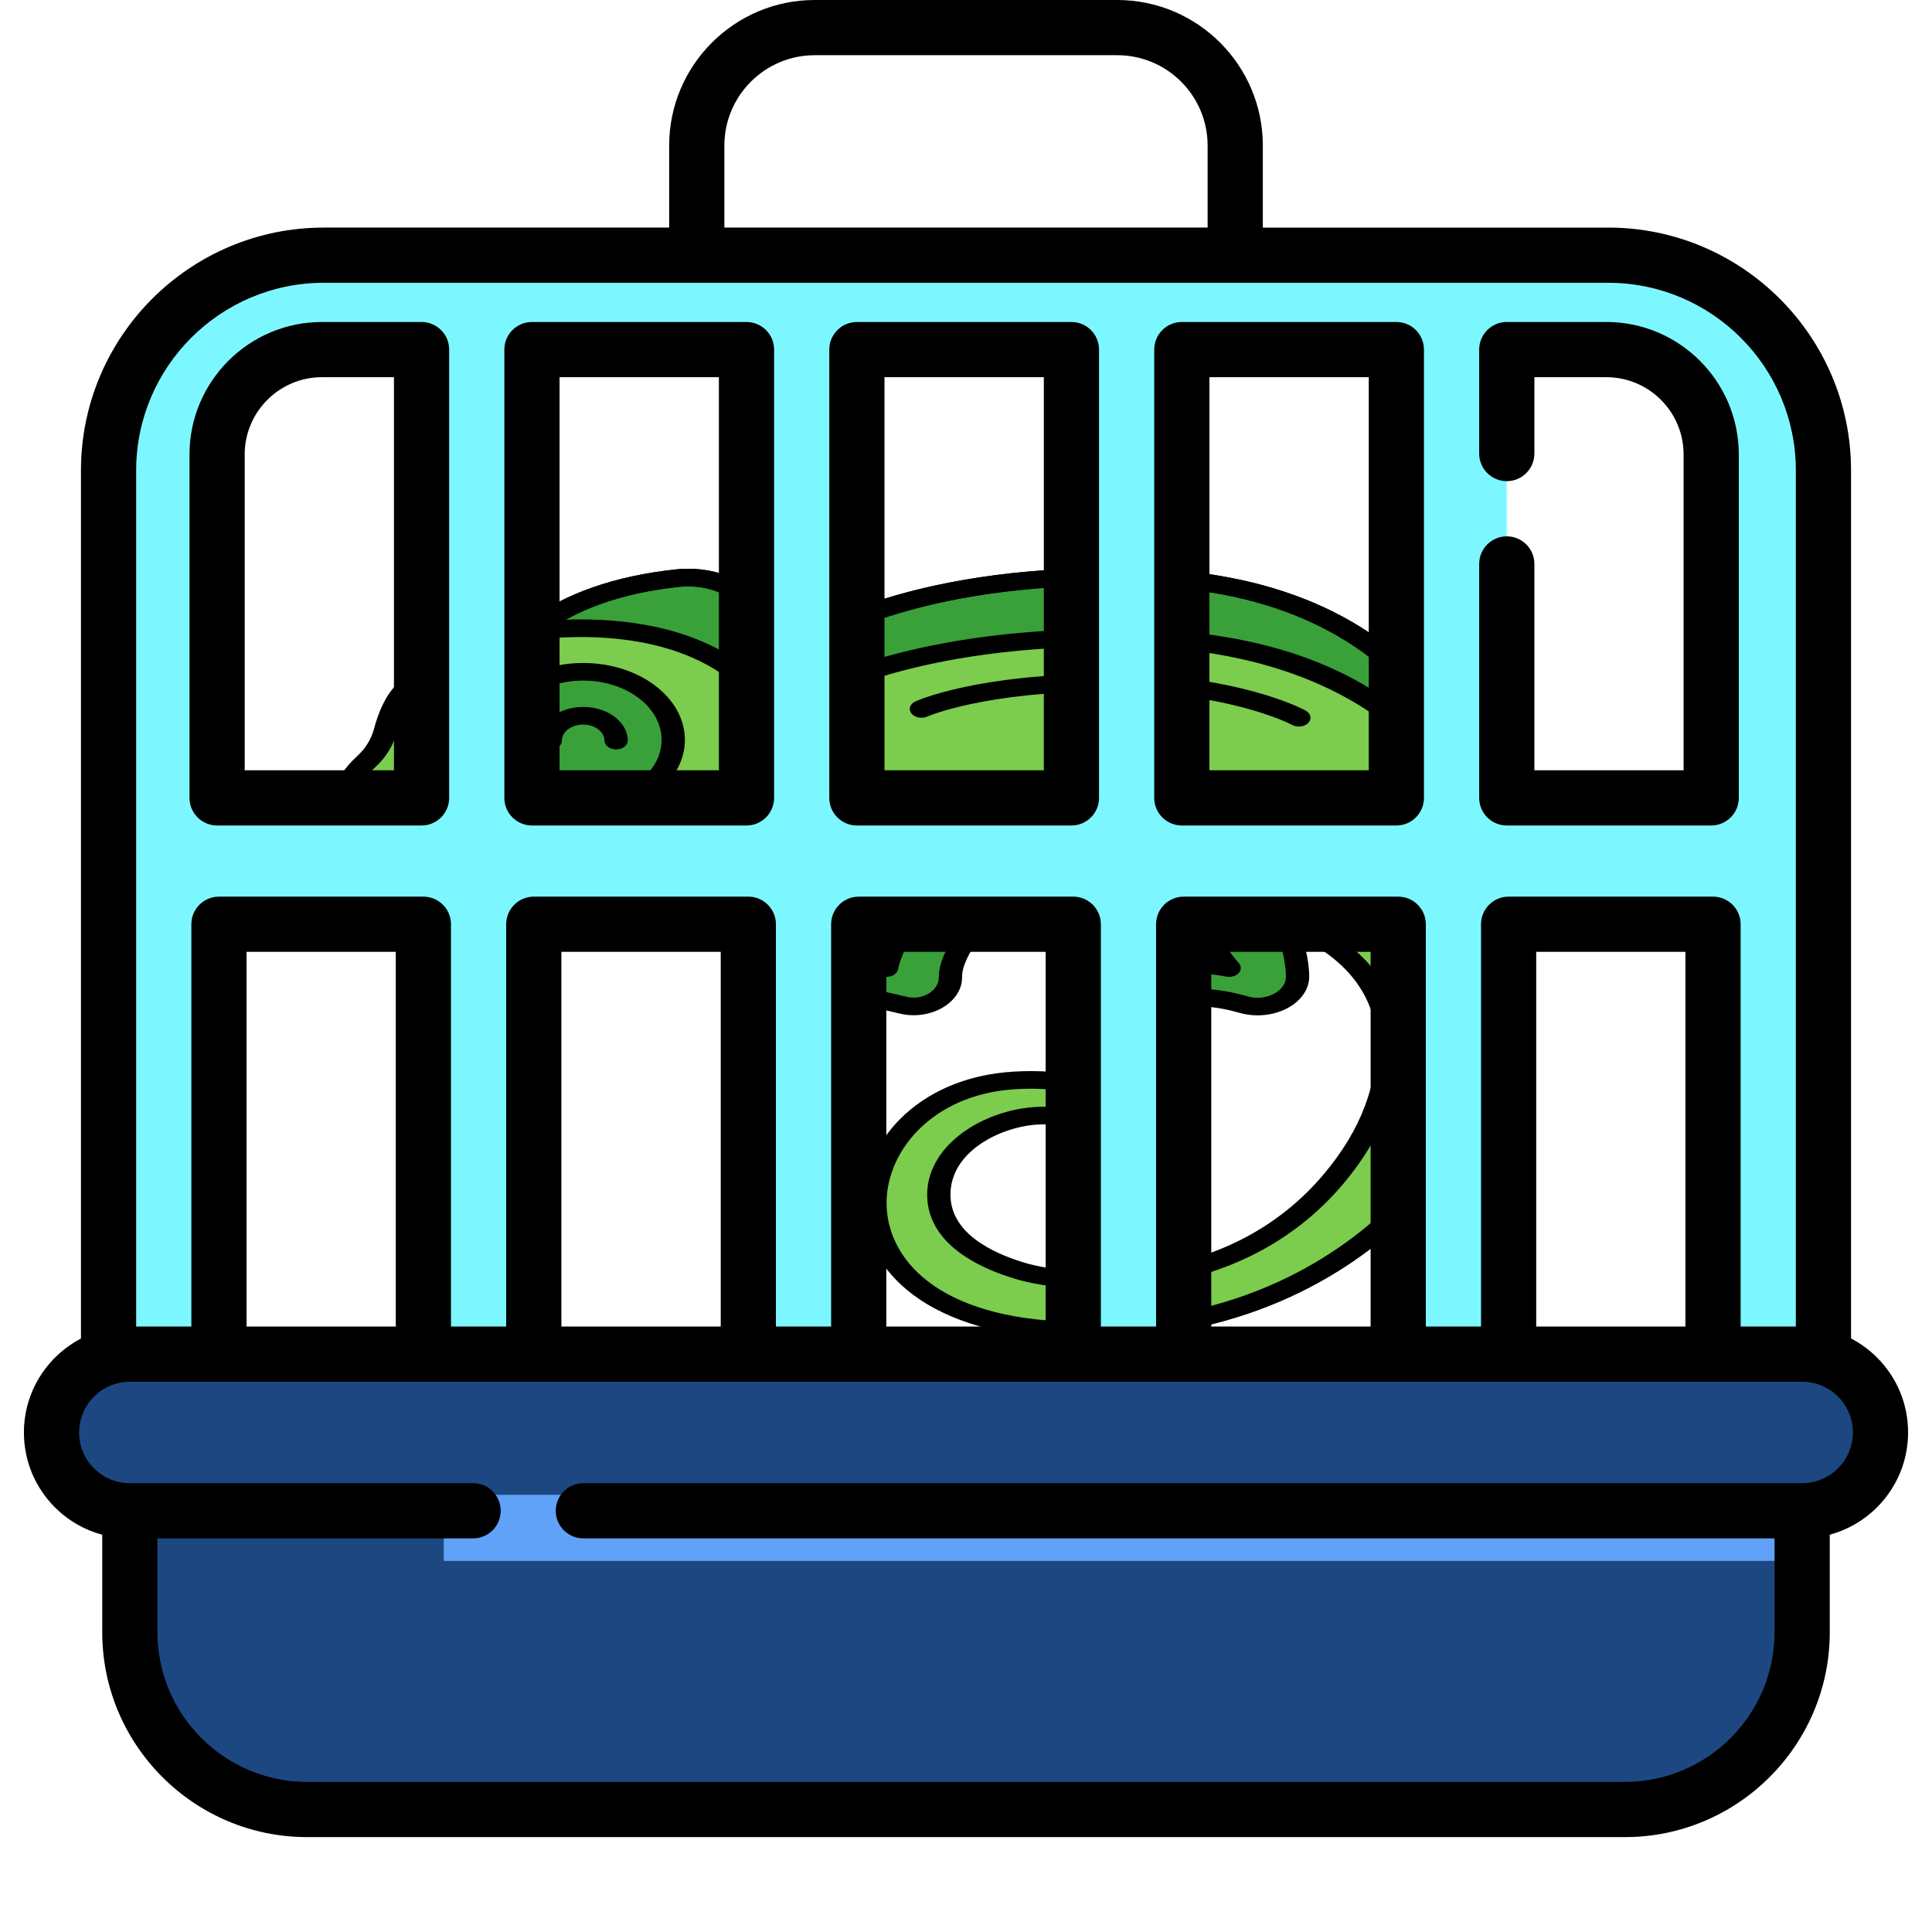 <svg width="60" height="60" viewBox="0 0 512 525" fill="none" xmlns="http://www.w3.org/2000/svg">
<!-- <rect width="512" height="525" fill="#E5E5E5"/> -->
<g clip-path="url(#clip0)">
<path d="M139.042 170.59C116.845 187.374 104.231 176.386 98.209 198.606C97.39 201.625 95.697 204.49 93.115 206.876C89.002 210.676 83.916 217.239 89.912 222.754L89.748 223.049C82.818 233.53 100.09 241.195 108.81 242.959C111.792 243.562 114.752 244.244 117.554 245.223C137.819 252.303 156.553 250.74 171.123 250.042C188.004 249.234 201.113 238.6 201.113 225.809V172.577C201.113 163.085 190.014 155.759 177.585 157.1C165.295 158.426 150.474 161.946 139.042 170.59V170.59Z" fill="#7CCC4E"/>
<path d="M303.844 156.856C244.245 155.123 213.203 172.335 201.113 181.367V225.809C201.113 230.587 199.281 235.063 196.109 238.839C197.844 243.005 202.08 247.541 212.32 247.541H243.989C244.46 247.138 244.942 246.738 245.458 246.347C245.458 246.347 223.367 240.381 218.632 232.028C213.897 223.675 229.678 215.323 239.145 222.483C248.613 229.642 269.127 234.415 264.393 245.154C264.393 245.154 263.436 246.059 262.053 247.541H316.924C310.739 235.949 307.137 221.313 324.356 216.517C354.337 208.164 374.852 237.995 374.852 237.995C374.852 237.995 379.585 245.155 370.975 250.605C367.108 253.053 361.531 253.234 356.841 251.828C350.684 249.982 342.105 246.428 338.194 240.317C339.346 242.6 341.131 246.345 342.714 250.554C358.492 255.814 369.781 267.448 370.567 281.253C371.215 292.633 367.897 306.09 355.916 320.328C329.138 352.147 285.841 349.923 270.677 345.337C258.021 341.509 248.612 334.868 248.612 324.616C248.612 311.491 264.392 303.138 277.017 303.138C286.485 303.138 295.064 307.836 301.425 313.709C303.106 315.26 306.418 313.984 305.801 312.033C303.181 303.744 294.93 292.031 269.125 293.592C220.363 296.542 210.74 361.606 288.062 361.606C365.384 361.606 404.836 303.624 404.836 261.861C404.836 220.098 385.9 159.242 303.844 156.856V156.856Z" fill="#7CCC4E"/>
<path d="M137.721 171.548C151.703 169.82 183.559 168.625 201.115 189.82V172.574C201.115 163.082 190.015 155.756 177.587 157.097C165.294 158.423 150.473 161.944 139.042 170.588C138.595 170.924 138.16 171.233 137.721 171.548V171.548Z" fill="#3AA03A"/>
<path d="M151.973 219.559C165.487 219.559 176.443 211.275 176.443 201.056C176.443 190.837 165.487 182.553 151.973 182.553C138.459 182.553 127.503 190.837 127.503 201.056C127.503 211.275 138.459 219.559 151.973 219.559Z" fill="#3AA03A"/>
<path d="M303.844 173.404C383.014 175.499 403.422 227.129 404.76 264.896C404.806 263.875 404.835 262.861 404.835 261.861C404.835 220.098 385.898 159.243 303.843 156.856C244.243 155.123 213.201 172.335 201.112 181.367V195.711C213.204 187.491 244.246 171.826 303.844 173.404V173.404Z" fill="#3AA03A"/>
<path d="M374.855 237.995C374.855 237.995 379.588 245.155 370.978 250.605C367.11 253.054 361.534 253.234 356.843 251.828C349.942 249.759 339.98 245.553 336.982 237.995C336.982 237.995 346.1 254.435 346.1 265.395C346.1 271.084 338.394 275.013 331.372 272.975C325.646 271.313 316.437 269.706 308.065 272.954C304.748 274.241 300.686 272.99 299.378 270.351C298.215 268.007 299.63 265.373 302.643 264.339C307.644 262.622 316.161 260.907 327.515 263.053C327.515 263.053 294.377 224.87 324.359 216.518C354.34 208.166 374.855 237.995 374.855 237.995V237.995Z" fill="#3AA03A"/>
<path d="M239.147 222.484C229.679 215.324 213.899 223.677 218.633 232.029C223.368 240.381 245.46 246.348 245.46 246.348C235.991 253.508 234.413 263.053 234.413 263.053C223.31 260.955 214.92 262.548 209.878 264.225C207.061 265.163 205.333 267.456 206.025 269.724C206.959 272.785 211.393 274.34 214.963 272.955C225.15 269.001 235.227 272.372 239.262 273.224C245.519 274.541 251.652 270.725 251.764 265.814L251.773 265.44C251.773 257.087 264.396 245.155 264.396 245.155C269.129 234.416 248.615 229.643 239.147 222.484V222.484Z" fill="#3AA03A"/>
<path d="M133.566 232.345H116.07C109.326 232.345 103.044 231.4 97.398 229.537C93.045 228.102 89.704 226.33 87.468 224.274C86.359 223.253 86.553 221.745 87.903 220.906C89.254 220.068 91.246 220.215 92.358 221.235C93.953 222.702 96.499 224.02 99.929 225.152C104.771 226.749 110.202 227.56 116.07 227.56H133.566C135.313 227.56 136.73 228.631 136.73 229.952C136.73 231.274 135.313 232.345 133.566 232.345V232.345Z" fill="black"/>
<path d="M152.948 253.087C141.824 253.087 129.392 251.992 116.228 247.394C113.488 246.437 110.528 245.783 107.994 245.27C101.508 243.958 90.421 239.594 86.466 232.948C84.564 229.751 84.507 226.348 86.284 223.041C82.105 218.087 83.621 211.87 90.669 205.359C92.836 203.358 94.371 200.856 95.112 198.124C98.789 184.552 105.054 182.118 114.97 179.273C121.1 177.514 128.048 175.519 136.806 168.897C146.853 161.301 160.424 156.535 177.142 154.732C183.957 153.996 190.848 155.533 196.055 158.948C201.282 162.376 204.28 167.343 204.28 172.577V225.809C204.28 239.851 189.804 251.545 171.326 252.429L168.242 252.583C163.502 252.826 158.38 253.087 152.948 253.087ZM180.494 159.336C179.677 159.336 178.855 159.38 178.036 159.468C162.705 161.123 150.338 165.433 141.281 172.282C131.564 179.631 123.608 181.913 117.217 183.748C109.003 186.106 104.477 187.404 101.312 199.086C100.366 202.574 98.381 205.79 95.567 208.391C91.659 212.001 87.93 217.161 92.359 221.234C93.104 221.919 93.286 222.858 92.835 223.676L92.671 223.972C92.645 224.022 92.614 224.072 92.583 224.119C91.013 226.492 90.901 228.738 92.239 230.985C95.106 235.804 104.135 239.537 109.631 240.648C112.425 241.214 115.71 241.942 118.885 243.051C137.007 249.382 154.092 248.509 167.818 247.812C168.873 247.757 169.91 247.704 170.927 247.656C186.083 246.93 197.954 237.334 197.954 225.81V172.577C197.954 168.731 195.751 165.082 191.91 162.562C188.716 160.468 184.658 159.336 180.494 159.336V159.336Z" fill="black"/>
<path d="M107.093 219.229H105.268C103.52 219.229 102.104 218.158 102.104 216.836C102.104 215.515 103.52 214.444 105.268 214.444H107.093C108.84 214.444 110.257 215.515 110.257 216.836C110.257 218.158 108.84 219.229 107.093 219.229Z" fill="black"/>
<path d="M201.115 192.216C200.045 192.216 199.023 191.804 198.433 191.093C181.737 170.933 150.769 172.364 138.232 173.913C136.87 174.082 135.507 173.557 134.888 172.617C134.269 171.676 134.534 170.542 135.54 169.818L135.816 169.62C136.144 169.385 136.473 169.15 136.806 168.898C146.854 161.3 160.425 156.533 177.141 154.731C183.953 153.993 190.845 155.532 196.052 158.946C201.28 162.375 204.279 167.343 204.279 172.576V189.822C204.279 190.889 203.345 191.827 201.988 192.121C201.699 192.186 201.406 192.216 201.115 192.216ZM151.42 168.318C165.527 168.318 184.205 170.965 197.952 182.639V172.577C197.952 168.731 195.75 165.081 191.908 162.561C188.086 160.056 183.03 158.932 178.036 159.468C165.845 160.782 155.529 163.778 147.261 168.393C148.591 168.345 149.982 168.318 151.42 168.318Z" fill="black"/>
<path d="M143.022 203.682C141.28 203.682 139.865 202.616 139.858 201.297C139.848 198.85 141.097 196.546 143.379 194.811C145.66 193.075 148.699 192.115 151.935 192.108H151.975C158.638 192.108 164.067 196.197 164.089 201.24C164.095 202.561 162.683 203.635 160.935 203.64C160.932 203.64 160.928 203.64 160.925 203.64C159.182 203.64 157.767 202.574 157.761 201.255C157.75 198.847 155.156 196.893 151.974 196.893C151.968 196.893 151.962 196.893 151.954 196.893C150.407 196.897 148.957 197.354 147.867 198.185C146.778 199.014 146.18 200.114 146.185 201.283C146.192 202.604 144.779 203.678 143.031 203.683C143.03 203.682 143.026 203.682 143.022 203.682V203.682Z" fill="black"/>
<path d="M151.973 221.951C136.736 221.951 124.34 212.577 124.34 201.055C124.34 189.533 136.736 180.16 151.973 180.16C167.21 180.16 179.607 189.533 179.607 201.055C179.607 212.577 167.21 221.951 151.973 221.951V221.951ZM151.973 184.945C140.225 184.945 130.669 192.172 130.669 201.055C130.669 209.938 140.225 217.166 151.973 217.166C163.72 217.166 173.278 209.938 173.278 201.055C173.278 192.172 163.72 184.945 151.973 184.945V184.945Z" fill="black"/>
<path d="M404.76 267.287C404.756 267.287 404.752 267.287 404.749 267.287C403.037 267.282 401.643 266.252 401.597 264.959C398.828 186.746 332.235 176.549 303.733 175.794C246.286 174.283 216.108 188.734 203.231 197.489C202.3 198.122 200.965 198.278 199.827 197.895C198.687 197.511 197.952 196.654 197.952 195.71V181.367C197.952 180.728 198.291 180.114 198.892 179.665C212.486 169.509 244.227 152.737 303.966 154.466C341.746 155.563 369.979 168.679 387.888 193.445C405.388 217.646 408 246.698 408 261.86C408 262.887 407.971 263.928 407.923 264.976C407.866 266.265 406.466 267.287 404.76 267.287V267.287ZM303.955 171.014C340.492 171.98 368.148 183.241 386.153 204.482C388.025 206.69 389.74 208.942 391.311 211.229C388.903 205.963 385.948 200.738 382.334 195.741C365.569 172.555 339.12 160.276 303.723 159.247C247.695 157.612 217.644 172.716 204.279 182.378V190.622C220.062 181.477 250.985 169.619 303.955 171.014V171.014Z" fill="black"/>
<path d="M335.227 275.908C333.542 275.908 331.851 275.678 330.239 275.21C324.742 273.615 316.683 272.298 309.509 275.084C307.156 275.996 304.378 276.102 301.893 275.378C299.363 274.638 297.365 273.113 296.414 271.193C294.671 267.674 296.833 263.708 301.334 262.16C305.788 260.631 312.543 259.174 321.253 259.808C315.396 251.929 305.02 235.594 309.943 224.303C312.025 219.53 316.507 216.154 323.264 214.272C355.494 205.294 377.443 236.575 377.659 236.893C377.668 236.904 377.676 236.915 377.683 236.926C379.707 239.987 381.335 247.169 373.008 252.441C368.506 255.291 361.863 255.906 355.678 254.054C352.567 253.121 349.124 251.863 345.878 250.194C347.716 255.141 349.264 260.701 349.264 265.397C349.264 268.834 347.003 272.06 343.218 274.029C340.826 275.269 338.034 275.908 335.227 275.908V275.908ZM318.804 268.673C323.931 268.673 328.73 269.648 332.504 270.743C334.896 271.438 337.491 271.196 339.632 270.084C341.731 268.993 342.934 267.284 342.934 265.397C342.934 257.508 337.827 246.348 335.363 241.422C334.809 240.557 334.333 239.646 333.952 238.684C333.469 237.466 334.332 236.175 335.915 235.745C337.5 235.317 339.25 235.898 339.901 237.073C339.983 237.223 340.475 238.117 341.194 239.539C344.639 244.672 352.035 247.815 358.009 249.607C361.973 250.797 366.267 250.468 368.947 248.773C375.441 244.662 372.294 239.488 372.035 239.086C371.445 238.25 352.164 211.32 325.451 218.765C320.525 220.137 317.418 222.44 315.951 225.805C313.679 231.014 315.365 238.828 320.826 248.403C325.079 255.861 330.108 261.685 330.158 261.742C330.873 262.566 330.848 263.637 330.092 264.44C329.338 265.243 328.009 265.612 326.744 265.377C316.365 263.413 308.618 264.916 303.949 266.519C302.465 267.028 301.757 268.344 302.337 269.514C302.656 270.156 303.325 270.667 304.173 270.915C304.991 271.155 305.857 271.122 306.617 270.827C310.661 269.259 314.831 268.673 318.804 268.673V268.673Z" fill="black"/>
<path d="M241.78 275.878C240.655 275.878 239.525 275.763 238.414 275.528C237.873 275.415 237.236 275.26 236.51 275.083C231.891 273.96 224.155 272.077 216.407 275.084C213.837 276.079 210.851 276.119 208.211 275.19C205.53 274.249 203.609 272.452 202.942 270.263C201.923 266.926 204.304 263.465 208.603 262.035C213.624 260.365 221.584 258.796 231.939 260.205C232.912 257.216 235.173 252.078 240.122 247.304C237.972 246.6 235.207 245.626 232.298 244.419C223.549 240.791 217.973 236.94 215.724 232.972C212.989 228.146 215.344 222.756 221.587 219.56C226.98 216.8 235.192 216.11 241.383 220.792C243.99 222.762 247.576 224.573 251.371 226.49C260.796 231.25 271.481 236.646 267.397 245.911C267.278 246.178 267.099 246.429 266.866 246.649C263.548 249.791 254.934 259.291 254.934 265.44L254.925 265.857C254.853 269.013 252.808 272.027 249.453 273.922C247.174 275.208 244.495 275.878 241.78 275.878V275.878ZM225.466 268.693C230.909 268.693 235.593 269.833 238.449 270.529C239.083 270.683 239.641 270.82 240.111 270.918C242.026 271.321 244 271.026 245.667 270.087C247.464 269.071 248.56 267.459 248.597 265.774L248.606 265.397C248.606 257.109 259.332 246.19 261.546 244.026C263.501 238.826 257.637 235.408 247.857 230.469C243.974 228.507 239.957 226.479 236.91 224.175C233.022 221.237 228.139 221.987 225.136 223.522C222.096 225.078 219.805 228.021 221.542 231.087C224.972 237.137 240.739 242.528 246.524 244.095C247.545 244.371 248.307 245.024 248.545 245.824C248.783 246.624 248.463 247.46 247.696 248.039C239.096 254.543 237.567 263.262 237.552 263.35C237.439 264.029 236.947 264.64 236.202 265.027C235.454 265.412 234.521 265.538 233.645 265.374C223.439 263.442 215.779 264.875 211.152 266.413C209.656 266.912 208.778 268.103 209.108 269.185C209.336 269.928 209.98 270.534 210.879 270.85C211.737 271.151 212.698 271.144 213.519 270.825C217.626 269.233 221.725 268.693 225.466 268.693V268.693ZM264.395 245.155H264.407H264.395Z" fill="black"/>
<path d="M288.064 364C269.369 364 253.877 360.2 243.268 353.009C234.012 346.737 228.634 337.98 228.126 328.351C227.227 311.358 242.225 292.821 268.875 291.207C297.551 289.477 306.253 303.162 308.88 311.478C309.499 313.441 308.256 315.439 305.858 316.338C303.443 317.243 300.678 316.796 298.978 315.226C295.054 311.605 286.987 305.531 277.015 305.531C266.701 305.531 251.776 312.328 251.776 324.616C251.776 334.887 262.694 340.346 271.852 343.116C284.49 346.939 326.582 350.726 353.245 319.044C363.379 307.003 368.143 294.323 367.405 281.357C366.693 268.81 356.742 257.846 341.437 252.743C340.575 252.456 339.928 251.893 339.67 251.209C338.132 247.125 336.411 243.495 335.237 241.171C334.632 239.974 335.382 238.629 336.939 238.121C338.493 237.609 340.303 238.12 341.041 239.275C344.475 244.638 352.162 247.852 358.005 249.603C361.968 250.792 366.261 250.465 368.943 248.771C375.561 244.582 372.169 239.289 372.021 239.065C371.853 238.821 352.437 211.242 325.45 218.761C321.06 219.984 318.133 221.932 316.502 224.718C313.644 229.594 314.804 237.176 319.857 246.645C320.25 247.383 320.134 248.22 319.545 248.879C318.957 249.537 317.975 249.933 316.923 249.933H262.053C260.87 249.933 259.788 249.435 259.244 248.64C258.699 247.847 258.787 246.89 259.469 246.16C260.386 245.178 261.124 244.438 261.543 244.027C263.502 238.826 257.639 235.409 247.855 230.468C243.973 228.506 239.955 226.478 236.909 224.174C233.021 221.236 228.138 221.986 225.135 223.521C222.095 225.077 219.804 228.02 221.541 231.086C224.97 237.136 240.738 242.527 246.523 244.095C247.544 244.37 248.306 245.023 248.544 245.823C248.782 246.623 248.462 247.459 247.695 248.038C247.225 248.394 246.785 248.76 246.356 249.127C245.755 249.639 244.894 249.932 243.988 249.932H212.322C202.708 249.932 195.88 246.248 193.093 239.557C192.812 238.884 192.94 238.151 193.44 237.556C196.391 234.041 197.951 229.978 197.951 225.808V181.367C197.951 180.728 198.29 180.114 198.891 179.665C212.485 169.509 244.226 152.737 303.964 154.466C341.745 155.563 369.978 168.679 387.887 193.445C405.388 217.646 408 246.698 408 261.86C408 284.813 396.778 309.849 377.978 328.829C362.088 344.875 333.589 364 288.064 364V364ZM273.627 295.845C272.272 295.845 270.858 295.888 269.381 295.978C246.524 297.361 233.672 313.426 234.45 328.159C235.242 343.172 249.744 359.215 288.064 359.215C330.97 359.215 357.888 341.131 372.913 325.961C390.922 307.779 401.672 283.817 401.672 261.86C401.672 247.154 399.16 219.009 382.336 195.74C365.57 172.554 339.121 160.275 303.724 159.246C247.696 157.611 217.645 172.715 204.28 182.377V225.809C204.28 230.494 202.665 235.067 199.593 239.107C201.736 243.169 205.914 245.148 212.323 245.148H234.027C227.06 242.42 218.702 238.22 215.726 232.971C212.991 228.145 215.347 222.755 221.59 219.559C226.983 216.799 235.194 216.109 241.386 220.791C243.993 222.761 247.578 224.572 251.374 226.489C260.084 230.888 270.865 236.333 267.704 245.147H312.35C308.027 235.83 307.475 228.315 310.72 222.779C313.05 218.804 317.271 215.941 323.266 214.271C336.738 210.516 350.49 213.327 363.037 222.393C372.187 229.004 377.444 236.571 377.663 236.89C379.71 239.984 381.337 247.167 373.009 252.438C368.695 255.169 362.413 255.851 356.455 254.269C366.776 260.931 373.13 270.546 373.732 281.149C374.527 295.114 369.431 308.727 358.589 321.61C329.629 356.024 283.414 351.763 269.505 347.556C253.77 342.796 245.452 334.863 245.452 324.613C245.452 310.546 262.089 300.743 277.019 300.743C285.61 300.743 294.385 304.195 301.966 310.515C298.922 303.292 291.454 295.845 273.627 295.845V295.845Z" fill="black"/>
<path d="M346.448 197.432C345.802 197.432 345.152 197.283 344.588 196.973C344.429 196.886 327.482 187.885 294.376 187.885C261.156 187.885 245.652 194.641 245.5 194.709C244 195.376 242.059 195.007 241.167 193.874C240.276 192.742 240.758 191.28 242.252 190.601C242.927 190.295 259.188 183.1 294.376 183.1C329.715 183.1 347.568 192.695 348.311 193.104C349.723 193.881 350.036 195.377 349.008 196.446C348.389 197.091 347.426 197.432 346.448 197.432V197.432Z" fill="black"/>
</g>
<path d="M482.72 406.194V439.194C482.72 465.804 461.15 487.374 434.53 487.374H76.47C49.85 487.374 28.28 465.804 28.28 439.194V406.194L83.66 401.004L156.09 394.224L255.5 384.914L354.91 394.224L482.72 406.194Z" fill="#1D4781"/>
<path d="M482.72 406.194V424.154H83.66V394.223H354.91L482.72 406.194Z" fill="#61A2F9"/>
<path d="M162.265 487.374H76.465C49.855 487.374 28.285 465.804 28.285 439.194V406.194L255.505 384.914L298.405 388.934L114.085 406.194V439.194C114.085 465.803 135.655 487.374 162.265 487.374Z" fill="#1D4781"/>
<path d="M430.012 65H80.988C48.735 65 22.496 91.24 22.496 123.493V373.634C22.496 381.918 29.212 388.634 37.496 388.634C45.78 388.634 52.496 381.918 52.496 373.634V246.817H108.054V390.261H138.054V246.817H196.351V390.261H226.351V246.817H284.649V390.261H314.649V246.817H372.946V390.261H402.946V246.817H458.504V373.633C458.504 381.917 465.22 388.633 473.504 388.633C481.788 388.633 488.504 381.917 488.504 373.633V123.492C488.504 91.239 462.265 65 430.012 65V65ZM52.496 216.817V123.492C52.496 107.781 65.278 94.999 80.988 94.999H108.054V216.816H52.496V216.817ZM138.054 216.817V95H196.351V216.817H138.054ZM226.351 216.817V95H284.649V216.817H226.351ZM314.649 216.817V95H372.946V216.817H314.649ZM402.946 216.817V95H430.012C445.722 95 458.504 107.782 458.504 123.493V216.818H402.946V216.817Z" fill="#7DF7FF"/>
<path d="M183.748 65H80.988C48.738 65 22.498 91.24 22.498 123.49V373.63C22.498 381.91 29.208 388.63 37.498 388.63C45.778 388.63 52.498 381.91 52.498 373.63V246.81H108.058V390.26H138.058V388.47C130.808 387.41 125.248 381.16 125.248 373.63V123.49C125.248 91.24 151.488 65 183.748 65ZM108.058 216.81H52.498V123.49C52.498 107.78 65.278 95 80.988 95H108.058V216.81Z" fill="#7DF7FF"/>
<path d="M482.717 363.633H28.283C16.529 363.633 7 373.162 7 384.916C7 396.67 16.529 406.199 28.283 406.199H482.718C494.472 406.199 504.001 396.67 504.001 384.916C504 373.162 494.471 363.633 482.717 363.633Z" fill="#1D4781"/>
<path d="M84.95 399.966C88.8 403.816 94.12 406.196 100 406.196H28.28C22.4 406.196 17.08 403.816 13.23 399.966C9.38 396.116 7 390.796 7 384.916C7 373.166 16.53 363.636 28.28 363.636H100C88.24 363.636 78.72 373.166 78.72 384.916C78.72 390.796 81.1 396.116 84.95 399.966Z" fill="#1D4781"/>
<path d="M402.95 224.316H458.5C462.642 224.316 466 220.958 466 216.816V123.496C466 103.645 449.855 87.496 430.01 87.496H402.95C398.808 87.496 395.45 90.854 395.45 94.996V123.246C395.45 127.388 398.808 130.746 402.95 130.746C407.092 130.746 410.45 127.388 410.45 123.246V102.496H430.01C441.584 102.496 451 111.916 451 123.496V209.316H410.45V153.246C410.45 149.104 407.092 145.746 402.95 145.746C398.808 145.746 395.45 149.104 395.45 153.246V216.816C395.45 220.958 398.808 224.316 402.95 224.316Z" fill="black"/>
<path d="M314.649 224.317H372.946C377.088 224.317 380.446 220.959 380.446 216.817V94.999C380.446 90.857 377.088 87.499 372.946 87.499H314.649C310.507 87.499 307.149 90.857 307.149 94.999V216.816C307.149 220.959 310.507 224.317 314.649 224.317ZM322.149 102.499H365.446V209.316H322.149V102.499Z" fill="black"/>
<path d="M226.351 224.317H284.649C288.791 224.317 292.149 220.959 292.149 216.817V94.999C292.149 90.857 288.791 87.499 284.649 87.499H226.351C222.209 87.499 218.851 90.857 218.851 94.999V216.816C218.851 220.959 222.209 224.317 226.351 224.317ZM233.851 102.499H277.149V209.316H233.851V102.499Z" fill="black"/>
<path d="M52.496 224.317H108.054C112.196 224.317 115.554 220.959 115.554 216.817V94.999C115.554 90.857 112.196 87.499 108.054 87.499H80.988C61.142 87.499 44.996 103.645 44.996 123.492V216.817C44.996 220.959 48.354 224.317 52.496 224.317ZM59.996 123.492C59.996 111.917 69.413 102.499 80.988 102.499H100.554V209.316H59.996V123.492Z" fill="black"/>
<path d="M138.054 224.317H196.351C200.493 224.317 203.851 220.959 203.851 216.817V94.999C203.851 90.857 200.493 87.499 196.351 87.499H138.054C133.912 87.499 130.554 90.857 130.554 94.999V216.816C130.554 220.959 133.912 224.317 138.054 224.317ZM145.554 102.499H188.851V209.316H145.554V102.499Z" fill="black"/>
<path d="M512 389.257C512 381.58 509.01 374.354 503.573 368.904C501.461 366.792 499.075 365.054 496.5 363.712V127.835C496.5 91.448 466.897 61.845 430.51 61.845H336.659V39.551C336.659 17.742 318.916 0 297.108 0H214.892C193.083 0 175.341 17.743 175.341 39.551V61.844H81.49C45.103 61.844 15.5 91.447 15.5 127.834V363.737C6.299 368.545 0 378.176 0 389.257C0 396.934 2.99 404.159 8.427 409.611C12.047 413.23 16.465 415.759 21.283 417.049V443.531C21.283 474.235 46.262 499.214 76.966 499.214H435.035C465.739 499.214 490.718 474.235 490.718 443.531V417.04C502.962 413.733 512 402.533 512 389.257ZM190.341 39.551C190.341 26.013 201.355 15 214.892 15H297.108C310.646 15 321.659 26.014 321.659 39.551V61.844H190.341V39.551ZM81.49 76.844H430.51C458.626 76.844 481.5 99.718 481.5 127.834V360.477H466.5V251.154C466.5 247.012 463.142 243.654 459 243.654H403.45C399.308 243.654 395.95 247.012 395.95 251.154V360.477H380.95V251.154C380.95 247.012 377.592 243.654 373.45 243.654H315.15C311.008 243.654 307.65 247.012 307.65 251.154V360.477H292.65V251.154C292.65 247.012 289.292 243.654 285.15 243.654H226.85C222.708 243.654 219.35 247.012 219.35 251.154V360.477H204.35V251.154C204.35 247.012 200.992 243.654 196.85 243.654H138.55C134.408 243.654 131.05 247.012 131.05 251.154V360.477H116.05V251.154C116.05 247.012 112.692 243.654 108.55 243.654H53C48.858 243.654 45.5 247.012 45.5 251.154V360.477H30.5V127.835C30.5 99.718 53.374 76.844 81.49 76.844V76.844ZM451.5 360.477H410.95V258.654H451.5V360.477ZM365.95 360.477H322.65V258.654H365.95V360.477ZM277.65 360.477H234.35V258.654H277.65V360.477ZM189.35 360.477H146.05V258.654H189.35V360.477ZM101.05 360.477H60.5V258.654H101.05V360.477ZM483.22 403.037H152.02C147.878 403.037 144.52 406.395 144.52 410.537C144.52 414.679 147.878 418.037 152.02 418.037H475.717V443.532C475.717 465.965 457.467 484.215 435.034 484.215H76.965C54.532 484.215 36.282 465.965 36.282 443.532V418.037H122.059C126.201 418.037 129.559 414.679 129.559 410.537C129.559 406.395 126.201 403.037 122.059 403.037H28.78C25.096 403.037 21.634 401.604 19.041 399.011C16.435 396.399 15 392.935 15 389.257C15 381.659 21.182 375.477 28.78 375.477H483.22C486.904 375.477 490.366 376.909 492.96 379.503C495.565 382.115 497 385.579 497 389.256C497 396.856 490.818 403.037 483.22 403.037V403.037Z" fill="black"/>
<defs>
<clipPath id="clip0">
<rect width="324" height="245" fill="white" transform="translate(84 119)"/>
</clipPath>
</defs>
</svg>
